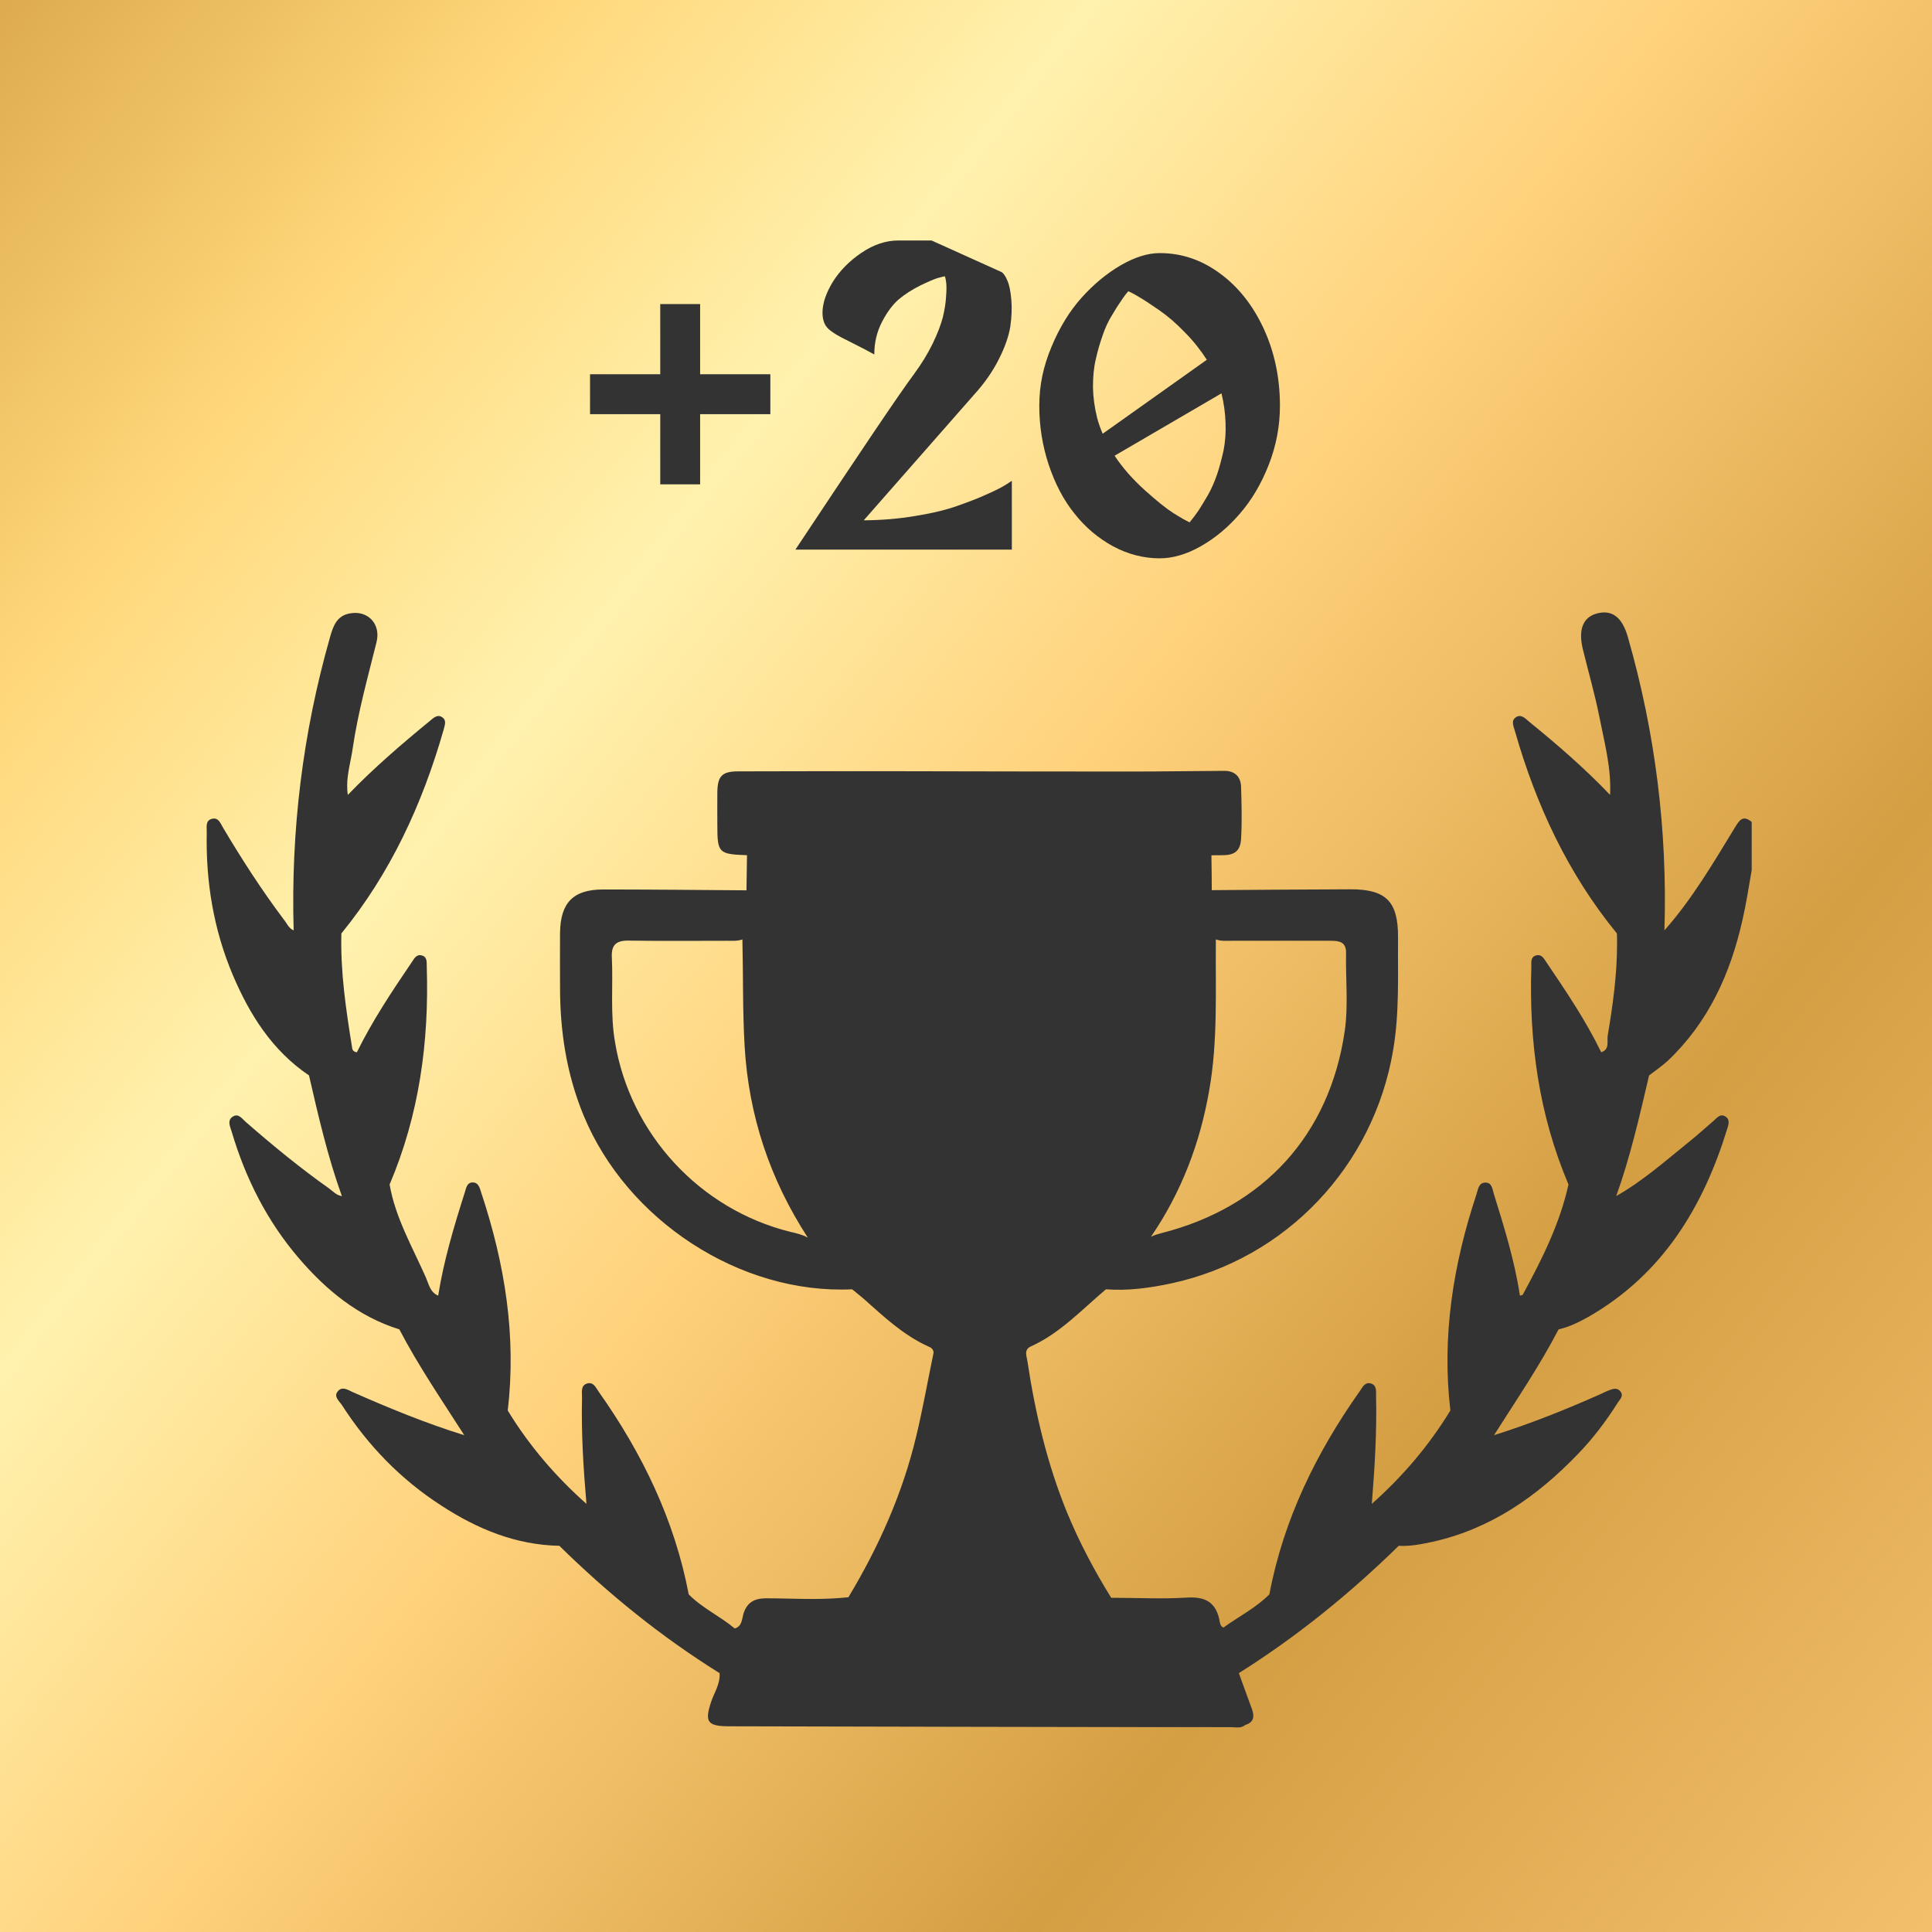 <?xml version="1.0" encoding="UTF-8"?>
<svg id="Layer_2" data-name="Layer 2" xmlns="http://www.w3.org/2000/svg" xmlns:xlink="http://www.w3.org/1999/xlink" viewBox="0 0 113.36 113.36">
  <rect x="0" y="0" width="113.36" height="113.36" fill="#333333" stroke="none"/>
  <defs>
    <style>
      .cls-1 {
        fill: url(#New_Gradient_Swatch_copy_3);
        stroke-width: 0px;
      }
    </style>
    <linearGradient id="New_Gradient_Swatch_copy_3" data-name="New Gradient Swatch copy 3" x1="-11.25" y1="2.68" x2="184.21" y2="158.06" gradientUnits="userSpaceOnUse">
      <stop offset="0" stop-color="#d49e43"/>
      <stop offset=".13" stop-color="#ffd77a"/>
      <stop offset=".23" stop-color="#fff2ae"/>
      <stop offset=".34" stop-color="#ffd17b"/>
      <stop offset=".5" stop-color="#d49e43"/>
      <stop offset=".73" stop-color="#ffcc7b"/>
      <stop offset=".87" stop-color="#deac4f"/>
    </linearGradient>
  </defs>
  <g id="Layer_1-2" data-name="Layer 1">
    <path class="cls-1" d="M78.98,55.91c.01-.62-.37-.71-.87-.71h-5.84c-.31,0-.64.03-.93-.08-.03,2.96.13,5.92-.39,8.86-.54,3.11-1.64,5.99-3.42,8.59.19-.1.42-.16.63-.22,5.98-1.52,9.85-5.76,10.74-11.84.22-1.53.05-3.07.08-4.6ZM43.69,61.38c-.12-2.09-.08-4.18-.13-6.26-.29.11-.62.08-.93.08-1.92,0-3.83.02-5.75-.01-.71-.01-1.02.24-.98.98.08,1.64-.1,3.29.18,4.94.88,5.41,4.97,9.85,10.3,11.17.35.08.7.16,1.02.34-2.22-3.42-3.47-7.14-3.71-11.24ZM43.69,61.38c-.12-2.09-.08-4.18-.13-6.26-.29.11-.62.08-.93.08-1.92,0-3.83.02-5.75-.01-.71-.01-1.02.24-.98.98.08,1.64-.1,3.29.18,4.94.88,5.41,4.97,9.85,10.3,11.17.35.08.7.16,1.02.34-2.22-3.42-3.47-7.14-3.71-11.24ZM69.51,19.49c-.5-.52-1-.95-1.48-1.28-.48-.33-.86-.59-1.16-.76-.29-.18-.52-.3-.67-.36-.13.15-.27.33-.41.55-.15.21-.33.49-.54.85-.22.35-.4.74-.55,1.18-.15.43-.29.89-.4,1.39-.12.49-.17,1.04-.17,1.64.01.6.09,1.2.24,1.8.07.28.18.6.33.95l6.11-4.34c-.36-.56-.79-1.11-1.3-1.62ZM71.67,23.08l-6.27,3.66c.47.71,1.06,1.38,1.77,2.02.71.64,1.26,1.08,1.67,1.34s.73.44.96.55c.17-.21.35-.44.52-.69.16-.25.35-.56.56-.92.21-.37.38-.77.53-1.2.15-.44.27-.91.38-1.4.1-.5.14-1.04.12-1.62-.02-.59-.1-1.17-.24-1.74ZM78.98,55.91c.01-.62-.37-.71-.87-.71h-5.84c-.31,0-.64.03-.93-.08-.03,2.96.13,5.92-.39,8.86-.54,3.11-1.64,5.99-3.42,8.59.19-.1.42-.16.63-.22,5.98-1.52,9.85-5.76,10.74-11.84.22-1.53.05-3.07.08-4.6ZM78.98,55.91c.01-.62-.37-.71-.87-.71h-5.84c-.31,0-.64.03-.93-.08-.03,2.96.13,5.92-.39,8.86-.54,3.11-1.64,5.99-3.42,8.59.19-.1.42-.16.63-.22,5.98-1.52,9.85-5.76,10.74-11.84.22-1.53.05-3.07.08-4.6ZM43.56,55.12c-.29.11-.62.08-.93.08-1.92,0-3.83.02-5.75-.01-.71-.01-1.02.24-.98.98.08,1.64-.1,3.29.18,4.94.88,5.41,4.97,9.85,10.3,11.17.35.08.7.16,1.02.34-2.22-3.42-3.47-7.14-3.71-11.24-.12-2.09-.08-4.18-.13-6.26ZM71.67,23.08l-6.27,3.66c.47.71,1.06,1.38,1.77,2.02.71.64,1.26,1.08,1.67,1.34s.73.44.96.55c.17-.21.35-.44.52-.69.16-.25.35-.56.56-.92.21-.37.38-.77.53-1.2.15-.44.27-.91.38-1.4.1-.5.14-1.04.12-1.62-.02-.59-.1-1.17-.24-1.74ZM69.51,19.49c-.5-.52-1-.95-1.48-1.28-.48-.33-.86-.59-1.16-.76-.29-.18-.52-.3-.67-.36-.13.15-.27.33-.41.55-.15.21-.33.49-.54.85-.22.35-.4.74-.55,1.18-.15.43-.29.89-.4,1.39-.12.49-.17,1.04-.17,1.64.01.6.09,1.2.24,1.8.07.28.18.6.33.95l6.11-4.34c-.36-.56-.79-1.11-1.3-1.62ZM0,0v113.36h113.36V0H0ZM61.7,20.34c.47-1.13,1.06-2.09,1.76-2.87.71-.79,1.47-1.42,2.29-1.9.83-.48,1.59-.72,2.3-.72,1.28,0,2.46.4,3.54,1.2,1.09.8,1.94,1.89,2.57,3.26.63,1.38.94,2.88.94,4.5,0,1.19-.22,2.35-.66,3.47-.44,1.12-1.01,2.08-1.7,2.87-.68.79-1.44,1.42-2.28,1.9-.83.47-1.64.71-2.41.71-.96,0-1.87-.24-2.75-.71-.87-.48-1.62-1.11-2.25-1.91-.64-.79-1.14-1.75-1.51-2.85-.37-1.11-.56-2.27-.56-3.48s.24-2.33.72-3.47ZM55.52,16.6c-.02-.18-.05-.31-.08-.39-.11.02-.26.06-.44.11-.19.06-.52.2-1,.43-.48.24-.9.51-1.26.81-.36.31-.69.75-.99,1.33-.3.58-.45,1.21-.45,1.91-.32-.18-.68-.37-1.08-.57-.39-.2-.68-.34-.87-.44-.19-.1-.39-.22-.58-.36-.2-.14-.33-.3-.4-.47-.07-.17-.11-.37-.11-.61,0-.56.21-1.16.61-1.82.41-.65.97-1.22,1.68-1.7.71-.48,1.43-.72,2.16-.72h1.95l4.1,1.85c.12.07.24.24.35.51.12.27.19.65.23,1.13.04.48.02,1-.06,1.56-.09.56-.31,1.2-.67,1.91-.36.72-.84,1.41-1.44,2.07l-6.49,7.39c1.05-.01,2.06-.09,3.05-.26.99-.16,1.81-.36,2.45-.59.65-.23,1.23-.45,1.73-.68.5-.22.87-.41,1.11-.56l.35-.23v4.04h-12.7c3.79-5.71,6.1-9.15,6.96-10.3.44-.6.81-1.2,1.1-1.8.29-.6.48-1.11.59-1.53.1-.42.17-.82.19-1.2.03-.37.03-.65.01-.82ZM34.62,21.96h4.12v-4.12h2.34v4.12h4.12v2.34h-4.12v4.12h-2.34v-4.12h-4.12v-2.34ZM102.78,51.06c-.17.98-.32,1.96-.54,2.92-.71,3.15-1.99,5.99-4.38,8.26-.34.31-.73.58-1.1.86-.56,2.39-1.1,4.78-1.93,7.08,1.59-.9,2.95-2.12,4.37-3.26.46-.37.89-.77,1.34-1.15.2-.17.38-.44.68-.27.3.17.21.47.13.72-1.42,4.62-3.8,8.54-8.12,11.03-.56.31-1.14.61-1.78.75-1.12,2.16-2.49,4.16-3.79,6.21,2.13-.67,4.2-1.5,6.23-2.4.17-.08.33-.16.48-.22.26-.1.53-.2.72.07.18.24-.03.44-.16.63-.69,1.09-1.47,2.13-2.38,3.06-2.37,2.46-5.08,4.35-8.47,5.11-.66.14-1.32.28-2.01.24-2.87,2.81-5.98,5.33-9.38,7.47.25.69.5,1.39.76,2.09.16.43.14.79-.38.95-.26.22-.56.13-.85.13-9.8,0-19.61-.03-29.42-.05-1.3,0-1.47-.25-1.07-1.45.19-.55.54-1.05.49-1.67-3.42-2.13-6.53-4.65-9.4-7.47-2.56-.05-4.82-.99-6.91-2.35-2.38-1.53-4.32-3.53-5.85-5.91-.16-.24-.48-.48-.26-.78.25-.34.58-.13.87.01,2.15.95,4.32,1.84,6.57,2.54-1.31-2.05-2.68-4.05-3.81-6.21-2.41-.75-4.29-2.3-5.9-4.18-1.86-2.17-3.13-4.69-3.94-7.43-.09-.3-.28-.66.08-.88.33-.2.53.13.75.32,1.57,1.37,3.19,2.7,4.9,3.91.23.17.43.4.74.44-.83-2.3-1.38-4.69-1.93-7.08-2.16-1.46-3.48-3.56-4.47-5.89-1.13-2.67-1.59-5.48-1.53-8.37.01-.28-.09-.65.25-.78.43-.15.55.24.71.51,1.1,1.85,2.26,3.65,3.56,5.38.18.22.29.52.58.64-.17-5.84.53-11.57,2.13-17.19.19-.68.41-1.31,1.24-1.42,1.01-.15,1.76.65,1.49,1.71-.51,2.04-1.08,4.09-1.39,6.18-.1.74-.33,1.48-.33,2.23,0,.17.01.36.04.54,1.5-1.56,3.13-2.96,4.8-4.33.23-.19.47-.44.77-.2.24.19.1.48.04.74-1.25,4.35-3.11,8.39-5.99,11.92-.06,2.25.27,4.48.63,6.7.01.16.12.26.28.27.91-1.85,2.05-3.56,3.21-5.27.14-.2.27-.5.6-.41.33.09.28.4.29.66.14,4.41-.44,8.69-2.18,12.78.34,1.96,1.34,3.67,2.13,5.46.17.39.25.87.72,1.06.33-2.07.93-4.07,1.56-6.05.08-.25.12-.58.45-.59.36-.01.43.33.52.61,1.38,4.16,2.07,8.4,1.55,12.77,1.26,2.07,2.82,3.88,4.62,5.48-.18-2.08-.31-4.16-.26-6.25,0-.31-.09-.71.32-.82.37-.09.5.27.66.49,2.55,3.61,4.45,7.52,5.28,11.89.8.81,1.84,1.28,2.7,2,.43-.12.42-.54.51-.86.21-.66.62-.9,1.31-.91.91,0,1.83.04,2.73.04.71,0,1.42-.03,2.12-.1,1.78-2.96,3.18-6.09,3.98-9.45.39-1.62.68-3.28,1.02-4.91-.02-.21-.16-.3-.34-.37-1.45-.66-2.6-1.75-3.77-2.79-.21-.18-.44-.36-.67-.55-6.56.31-13.23-4.04-15.77-10.23-1-2.44-1.38-4.97-1.37-7.59,0-1.03-.01-2.06,0-3.09.02-1.77.77-2.55,2.53-2.55,2.8,0,5.61.03,8.41.05.01-.68.02-1.37.03-2.06-1.67-.06-1.74-.13-1.74-1.77,0-.65-.01-1.3,0-1.95.02-.93.28-1.2,1.23-1.2,2.92-.01,5.83-.01,8.75-.01,4.74.01,9.49.02,14.23.02,1.85,0,3.7-.03,5.55-.04.6,0,.95.34.97.93.03,1.02.06,2.05,0,3.07s-.78.95-1.45.95c-.1,0-.2,0-.29.01.01.68.02,1.37.02,2.04,2.72-.02,5.43-.04,8.14-.05,2.09,0,2.8.71,2.79,2.83-.02,2.21.09,4.41-.29,6.62-1.15,6.8-6.27,12.21-13,13.67-1.27.27-2.55.45-3.85.35-1.41,1.19-2.68,2.57-4.4,3.35-.43.19-.25.57-.21.85.46,3.05,1.16,6.04,2.33,8.9.72,1.74,1.6,3.41,2.59,5,1.48,0,2.96.08,4.43-.01,1.06-.07,1.7.25,1.92,1.31.03.16.04.36.23.45.9-.65,1.9-1.15,2.7-1.95.83-4.4,2.76-8.33,5.33-11.96.14-.21.28-.5.61-.42.37.1.32.45.32.73.05,2.12-.08,4.23-.25,6.34,1.8-1.6,3.35-3.41,4.61-5.48-.51-4.34.16-8.55,1.53-12.68.1-.31.13-.7.54-.69.37,0,.4.39.48.66.61,1.96,1.22,3.93,1.53,5.97.06-.02.15-.02.17-.06,1.12-2.06,2.17-4.15,2.68-6.46-1.74-4.1-2.32-8.37-2.18-12.78,0-.26-.05-.57.28-.66.34-.09.47.21.61.41,1.16,1.71,2.31,3.42,3.21,5.27.51-.16.33-.63.38-.97.3-1.78.55-3.57.55-5.37,0-.21,0-.42-.01-.63-2.87-3.51-4.73-7.51-5.97-11.83-.07-.29-.26-.61.01-.83.34-.26.59.06.84.26,1.65,1.34,3.25,2.73,4.72,4.27.08-1.57-.33-3.07-.63-4.59-.26-1.31-.64-2.62-.96-3.93-.29-1.16-.01-1.89.8-2.12.91-.25,1.51.22,1.84,1.4,1.61,5.62,2.32,11.35,2.14,17.19,1.62-1.83,2.85-3.93,4.12-6.01.25-.4.46-.81,1-.35v2.83ZM78.9,60.51c.22-1.53.05-3.07.08-4.6.01-.62-.37-.71-.87-.71h-5.84c-.31,0-.64.03-.93-.08-.03,2.96.13,5.92-.39,8.86-.54,3.11-1.64,5.99-3.42,8.59.19-.1.42-.16.63-.22,5.98-1.52,9.85-5.76,10.74-11.84ZM67.17,28.76c.71.64,1.26,1.08,1.67,1.34s.73.44.96.55c.17-.21.35-.44.52-.69.16-.25.35-.56.56-.92.21-.37.38-.77.53-1.2.15-.44.27-.91.38-1.4.1-.5.14-1.04.12-1.62-.02-.59-.1-1.17-.24-1.74l-6.27,3.66c.47.71,1.06,1.38,1.77,2.02ZM64.7,25.45l6.11-4.34c-.36-.56-.79-1.11-1.3-1.62-.5-.52-1-.95-1.48-1.28-.48-.33-.86-.59-1.16-.76-.29-.18-.52-.3-.67-.36-.13.15-.27.33-.41.55-.15.21-.33.49-.54.85-.22.35-.4.74-.55,1.18-.15.43-.29.89-.4,1.39-.12.49-.17,1.04-.17,1.64.01.6.09,1.2.24,1.8.07.28.18.6.33.95ZM43.56,55.12c-.29.11-.62.08-.93.08-1.92,0-3.83.02-5.75-.01-.71-.01-1.02.24-.98.98.08,1.64-.1,3.29.18,4.94.88,5.41,4.97,9.85,10.3,11.17.35.08.7.16,1.02.34-2.22-3.42-3.47-7.14-3.71-11.24-.12-2.09-.08-4.18-.13-6.26ZM43.69,61.38c-.12-2.09-.08-4.18-.13-6.26-.29.11-.62.08-.93.08-1.92,0-3.83.02-5.75-.01-.71-.01-1.02.24-.98.98.08,1.64-.1,3.29.18,4.94.88,5.41,4.97,9.85,10.3,11.17.35.08.7.16,1.02.34-2.22-3.42-3.47-7.14-3.71-11.24ZM78.98,55.91c.01-.62-.37-.71-.87-.71h-5.84c-.31,0-.64.03-.93-.08-.03,2.96.13,5.92-.39,8.86-.54,3.11-1.64,5.99-3.42,8.59.19-.1.42-.16.63-.22,5.98-1.52,9.85-5.76,10.74-11.84.22-1.53.05-3.07.08-4.6ZM78.98,55.91c.01-.62-.37-.71-.87-.71h-5.84c-.31,0-.64.03-.93-.08-.03,2.96.13,5.92-.39,8.86-.54,3.11-1.64,5.99-3.42,8.59.19-.1.42-.16.63-.22,5.98-1.52,9.85-5.76,10.74-11.84.22-1.53.05-3.07.08-4.6ZM43.69,61.38c-.12-2.09-.08-4.18-.13-6.26-.29.11-.62.08-.93.08-1.92,0-3.83.02-5.75-.01-.71-.01-1.02.24-.98.98.08,1.64-.1,3.29.18,4.94.88,5.41,4.97,9.85,10.3,11.17.35.08.7.16,1.02.34-2.22-3.42-3.47-7.14-3.71-11.24ZM78.98,55.91c.01-.62-.37-.71-.87-.71h-5.84c-.31,0-.64.03-.93-.08-.03,2.96.13,5.92-.39,8.86-.54,3.11-1.64,5.99-3.42,8.59.19-.1.42-.16.63-.22,5.98-1.52,9.85-5.76,10.74-11.84.22-1.53.05-3.07.08-4.6ZM43.69,61.38c-.12-2.09-.08-4.18-.13-6.26-.29.11-.62.08-.93.08-1.92,0-3.83.02-5.75-.01-.71-.01-1.02.24-.98.98.08,1.64-.1,3.29.18,4.94.88,5.41,4.97,9.85,10.3,11.17.35.08.7.16,1.02.34-2.22-3.42-3.47-7.14-3.71-11.24Z"/>
  </g>
</svg>